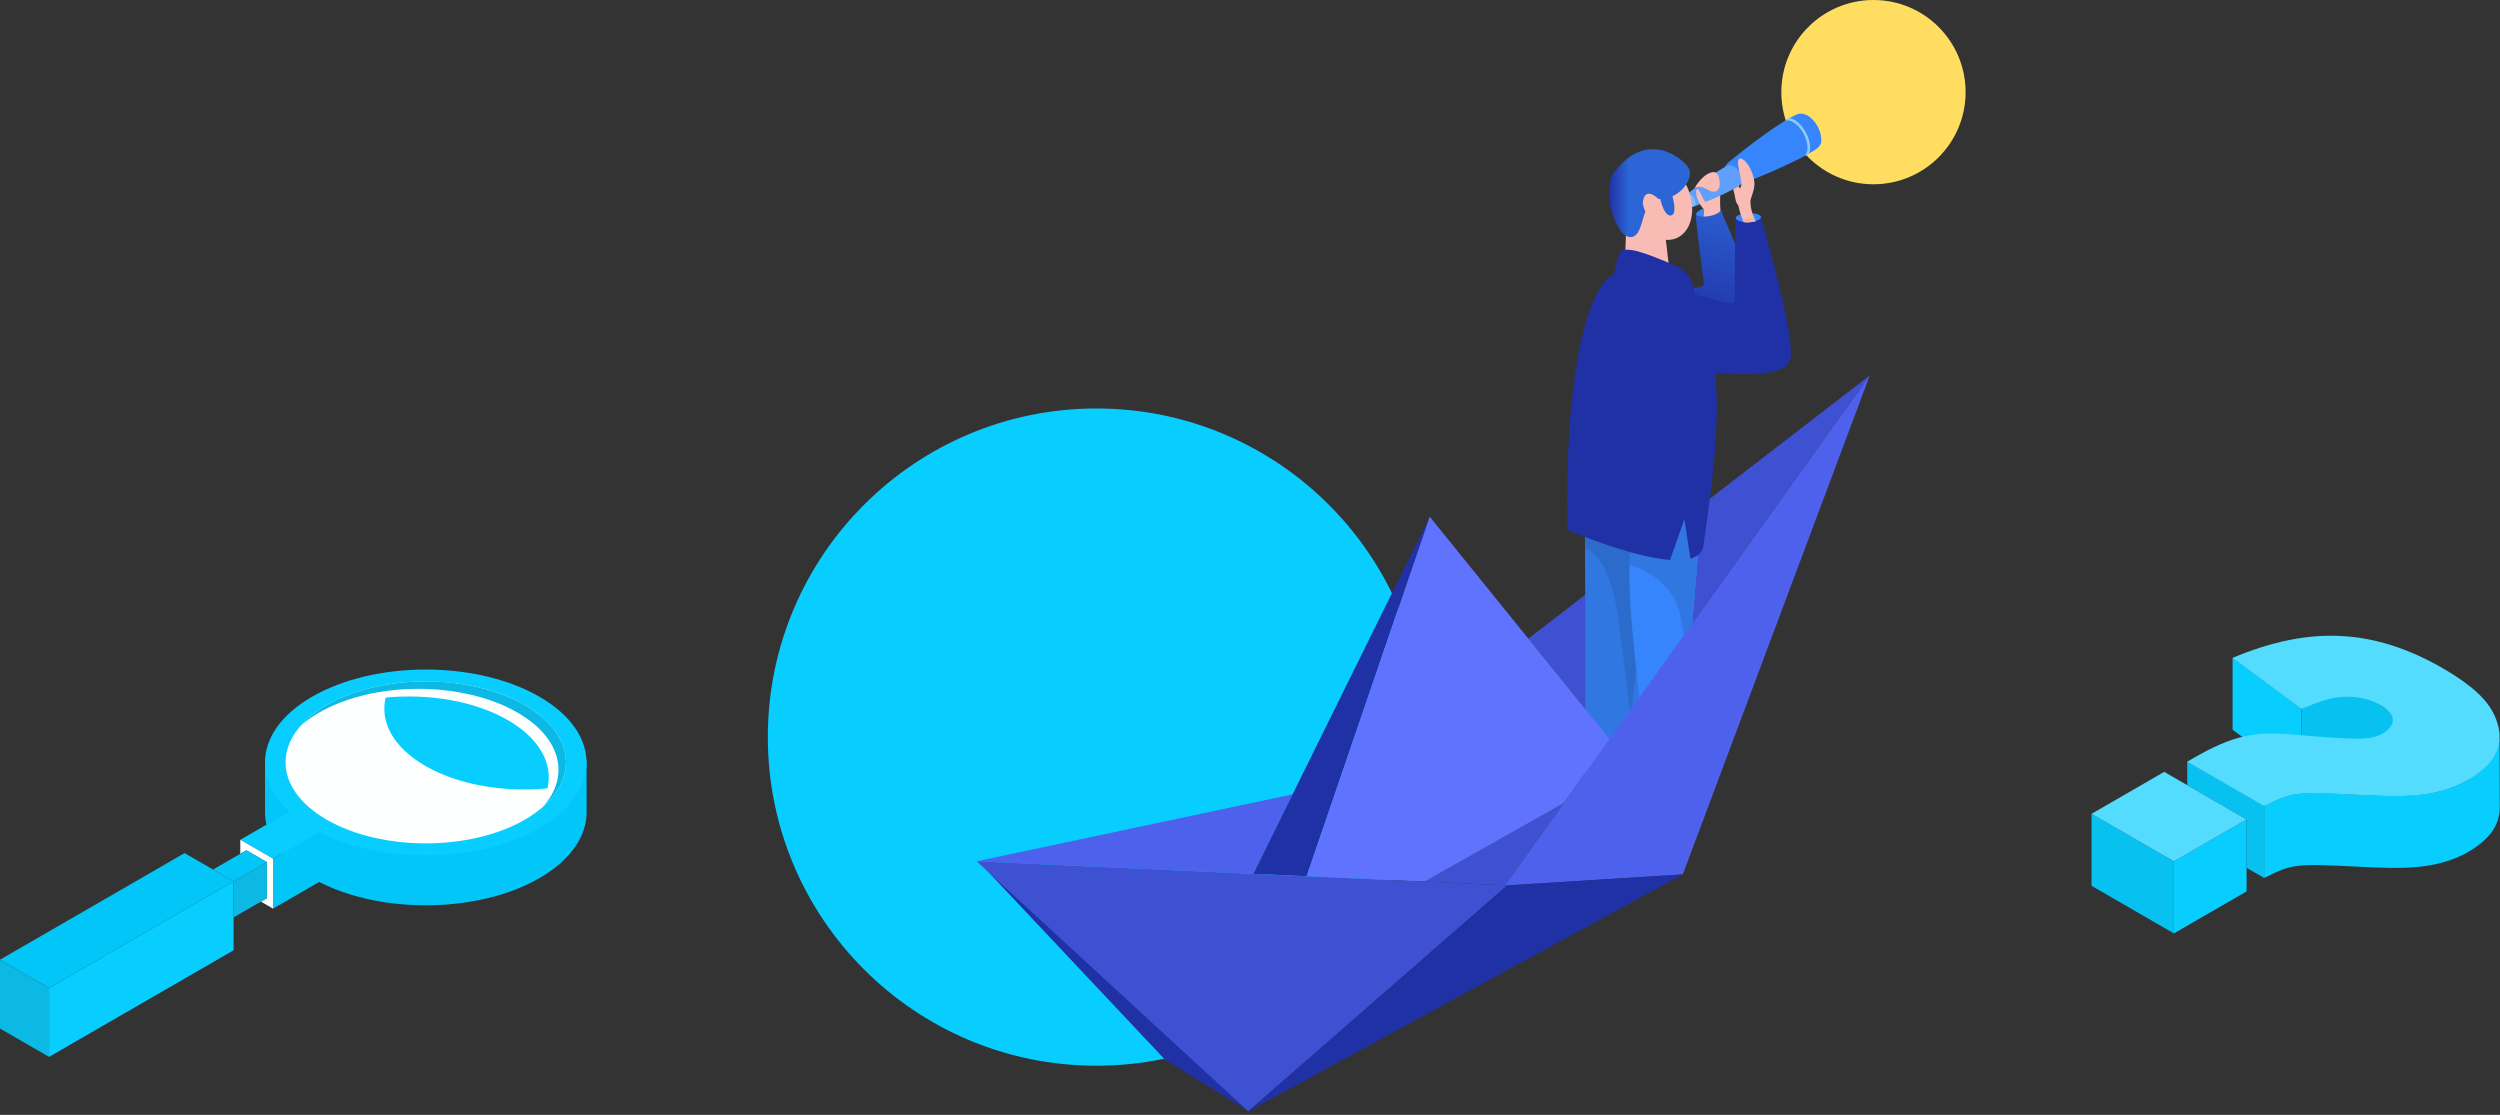 <svg width="814" height="363" viewBox="0 0 814 363" fill="none" xmlns="http://www.w3.org/2000/svg">
<rect x="0" y="0" width="814" height="363" fill="#333333" stroke="none"/>
<circle cx="610" cy="30" r="30" fill="#FFDD60"/>
<circle cx="357" cy="240" r="107" fill="#08CDFF"/>
<path d="M86.287 264.719C86.286 264.596 86.286 264.473 86.287 264.351V247.668H94.117V248.624C96.204 246.682 98.691 244.841 101.611 243.154C122.058 231.347 155.194 231.347 175.64 243.154C178.577 244.854 181.085 246.708 183.175 248.666V247.309H191V264.82C190.838 272.462 185.729 280.083 175.64 285.914C155.194 297.723 122.058 297.723 101.611 285.914C91.673 280.175 86.583 272.701 86.306 265.179L86.287 264.719Z" fill="#03C6F8"/>
<path d="M101.61 226.856C81.168 238.664 81.168 257.809 101.61 269.616C122.057 281.424 155.193 281.424 175.639 269.616C196.074 257.809 196.074 238.664 175.639 226.856C155.193 215.048 122.057 215.048 101.61 226.856Z" fill="#08CDFF"/>
<path d="M106.346 229.592C88.519 239.888 88.519 256.583 106.346 266.881C124.17 277.178 153.08 277.178 170.902 266.881C188.724 256.583 188.724 239.888 170.902 229.592C153.08 219.295 124.17 219.295 106.346 229.592Z" fill="#FEFFFF"/>
<path d="M168.488 232.01C150.654 221.713 121.756 221.713 103.928 232.01C101.657 233.322 99.683 234.74 97.991 236.233C100.109 233.841 102.88 231.593 106.346 229.592C124.171 219.295 153.081 219.295 170.903 229.592C186.461 238.577 188.434 252.432 176.836 262.658C185.613 252.749 182.85 240.306 168.488 232.01Z" fill="#0CB9E4"/>
<path d="M165.353 234.473C175.849 240.534 180.121 248.81 178.252 256.696C164.215 258.047 149.307 255.629 138.474 249.37C127.967 243.304 123.694 235.021 125.564 227.131C139.601 225.784 154.52 228.215 165.353 234.473Z" fill="#08CDFF"/>
<path d="M103.913 287.173V270.902L88.892 279.58V295.85L103.913 287.173Z" fill="#03C6F8"/>
<path d="M78.245 273.431L96.689 262.779L107.335 268.929L88.892 279.58L78.245 273.431Z" fill="#08CDFF"/>
<path d="M78.245 273.431V277.992L80.22 276.853L86.917 280.721V292.428L84.943 293.569L88.892 295.85V279.58L78.245 273.431Z" fill="white"/>
<path d="M86.917 292.428V280.721L76.059 286.992V298.7L84.943 293.569L86.917 292.428Z" fill="#0CB9E4"/>
<path d="M86.917 280.721L80.22 276.853L78.245 277.992L69.363 283.124L76.059 286.992L86.917 280.721Z" fill="#03C6F8"/>
<path d="M60.092 277.769L0 312.479L15.967 321.701L76.059 286.992L69.363 283.124L60.092 277.769Z" fill="#03C6F8"/>
<path d="M76.059 286.992L15.967 321.701V344.118L76.059 309.409V298.7V286.992Z" fill="#08CDFF"/>
<path d="M15.967 321.701V344.118L0 334.896V312.479L15.967 321.701Z" fill="#0CB9E4"/>
<path d="M406.917 362.007L379.374 345.083L320 282L406.917 362.007Z" fill="#2030A5"/>
<path d="M318 280.433L420.867 258.635L408.077 284.527L318 280.433Z" fill="#4E61ED"/>
<path d="M497.628 207.945L608.817 122.215L524.079 240.653L497.628 207.945Z" fill="#3F51D3"/>
<path d="M502.64 265.181L463.832 287.06L483.394 287.949L490.024 288.251L494.616 281.832L506.159 265.698L509.159 261.505L502.64 265.181Z" fill="#3F51D3"/>
<path d="M420.867 258.635L465.52 168.24L425.444 285.316L408.076 284.527L420.867 258.635Z" fill="#2030A5"/>
<path d="M552.839 71.339L552.18 69.698C552.18 69.698 552.81 67.988 556.798 67.347C560.788 66.706 560.474 69.364 560.474 69.364L552.839 71.339Z" fill="#3685FC"/>
<path d="M553.22 63.101L554.899 67.132L554.698 71.16L560.269 71.363L560.068 66.192L560.135 60.55L553.22 63.101Z" fill="#F8BCB4"/>
<path d="M560.24 68.305C560.222 69.1 558.589 70.007 556.442 70.374C554.308 70.739 552.474 70.433 552.179 69.698C551.949 69.507 552.47 74.648 554.755 92.105C555.309 96.335 533.492 90.425 525.728 99.867C520.533 106.186 525.194 121.058 540.286 120.814C555.377 120.569 574.342 119.82 575.658 113.027C576.929 106.468 561.313 70.751 560.24 68.305Z" fill="url(#paint0_linear)"/>
<path d="M520.177 271.797C518.455 271.797 516.758 271.216 516.732 268.932C516.713 267.361 516.981 266.222 517.336 265.366C517.406 265.799 517.481 266.115 517.562 266.296C518.04 267.359 520.276 268.437 522.216 268.437C522.599 268.437 522.969 268.394 523.313 268.302C525.321 267.763 526.449 266.346 526.448 265.007C526.448 264.969 526.446 264.931 526.445 264.894V264.893C526.445 264.813 526.962 261.146 527.704 255.858L534.035 251.655C534.109 254.07 534.197 256.514 534.3 258.887C533.804 259.902 533.343 260.796 532.959 261.455C528.23 269.589 525.344 270.562 524.237 270.562C523.889 270.562 523.716 270.466 523.716 270.466L523.777 271.171C523.777 271.171 521.964 271.797 520.177 271.797Z" fill="url(#paint1_linear)"/>
<path d="M526.444 264.894C526.435 264.704 532.095 225.15 532.887 217.523C533.677 209.896 539.419 165.826 539.419 165.826C539.419 165.826 540.62 156.869 539.93 156.537C536.731 154.989 533.108 154.507 523.161 156.381C511.07 158.661 518.515 210.328 517.545 221.334C516.654 231.46 516.341 263.588 517.562 266.296C518.134 267.568 521.225 268.861 523.313 268.302C525.378 267.748 526.511 266.266 526.444 264.894Z" fill="#3685FC"/>
<path d="M516.154 268.437H540.144V155.165H516.154V268.437Z" fill="#3077E2"/>
<path d="M530.897 232.897C530.999 232.155 531.098 231.424 531.195 230.707C531.098 231.424 530.999 232.155 530.897 232.897Z" fill="#E5E5E5"/>
<path d="M531.194 230.707C531.926 225.314 532.53 220.7 532.81 218.218C532.532 220.702 531.925 225.315 531.194 230.707Z" fill="#92B5E3"/>
<path d="M530.896 232.897C530.099 226.063 528.774 215.37 526.72 200.562C524.666 185.743 520.077 180.26 516.207 178.378C516.315 173.922 516.627 169.778 517.258 166.309L521.54 159.585L536.664 167.626C536.624 167.636 536.586 167.644 536.547 167.654C527.588 169.77 530.813 199.005 532.81 218.218C532.493 221.031 531.759 226.578 530.896 232.897Z" fill="#2B6BCB"/>
<path d="M542.353 269.21L551.794 262.299C553.213 261.261 555.108 262.722 554.465 264.359C553.341 267.223 552.013 270.463 551.122 272.171C545.401 283.132 542.3 281.594 542.3 281.594L542.392 282.295C542.392 282.295 535.517 285.026 535.252 280.38C535.033 276.55 536.635 275.215 537.071 274.338C537.163 274.152 537.283 273.995 537.434 273.852L542.181 269.353L542.353 269.21Z" fill="url(#paint2_linear)"/>
<path d="M544.77 275.903C544.752 275.713 548.604 235.942 549.048 228.287C549.491 220.632 553.218 176.346 553.218 176.346C553.218 176.346 554.01 167.343 553.307 167.043C550.04 165.644 546.399 165.328 536.547 167.654C524.574 170.482 534.365 221.755 533.897 232.795C533.467 242.95 534.618 275.059 535.961 277.71C536.59 278.954 539.738 280.104 541.798 279.45C543.835 278.803 544.9 277.27 544.77 275.903Z" fill="#3685FC"/>
<path d="M550.285 211.942C550.374 210.822 550.466 209.681 550.559 208.522C550.466 209.678 550.374 210.823 550.285 211.942ZM550.565 208.455C550.578 208.292 550.592 208.126 550.606 207.961C550.592 208.126 550.578 208.292 550.565 208.455ZM550.608 207.917C550.615 207.834 550.622 207.754 550.629 207.671C550.622 207.753 550.615 207.836 550.608 207.917ZM550.634 207.607C550.637 207.559 550.641 207.513 550.645 207.467C550.641 207.515 550.637 207.559 550.634 207.607ZM550.672 207.139C550.672 207.125 550.674 207.113 550.675 207.101C550.674 207.113 550.672 207.125 550.672 207.139Z" fill="#E5E5E5"/>
<path d="M553.139 177.3C553.139 177.297 553.139 177.296 553.139 177.293C553.139 177.296 553.139 177.297 553.139 177.3ZM553.143 177.254C553.145 177.222 553.147 177.192 553.15 177.162C553.147 177.192 553.145 177.222 553.143 177.254ZM553.151 177.145C553.152 177.141 553.152 177.135 553.152 177.131C553.152 177.137 553.152 177.141 553.151 177.145ZM553.156 177.089C553.158 177.077 553.158 177.064 553.159 177.052C553.158 177.064 553.158 177.077 553.156 177.089ZM553.16 177.041C553.16 177.036 553.16 177.032 553.162 177.026C553.16 177.032 553.16 177.036 553.16 177.041ZM553.162 177.02C553.162 177.017 553.163 177.013 553.163 177.009C553.163 177.013 553.162 177.017 553.162 177.02ZM553.169 176.947C553.169 176.945 553.169 176.943 553.169 176.941C553.169 176.943 553.169 176.945 553.169 176.947ZM553.173 176.9C553.173 176.894 553.173 176.89 553.173 176.886C553.173 176.89 553.173 176.894 553.173 176.9ZM553.175 176.863C553.175 176.86 553.175 176.858 553.175 176.855C553.175 176.858 553.175 176.86 553.175 176.863ZM553.179 176.804C553.181 176.802 553.181 176.8 553.181 176.799C553.181 176.8 553.181 176.802 553.179 176.804ZM553.182 176.777C553.182 176.775 553.182 176.773 553.182 176.772C553.182 176.773 553.182 176.775 553.182 176.777ZM553.188 176.708C553.189 176.701 553.189 176.693 553.19 176.685C553.189 176.693 553.189 176.701 553.188 176.708ZM553.192 176.67C553.192 176.668 553.192 176.667 553.192 176.666C553.192 176.667 553.192 176.668 553.192 176.67ZM553.194 176.64C553.194 176.638 553.194 176.637 553.194 176.636C553.194 176.637 553.194 176.638 553.194 176.64ZM553.199 176.584C553.199 176.58 553.2 176.575 553.2 176.57C553.2 176.575 553.199 176.58 553.199 176.584ZM553.204 176.524C553.204 176.523 553.204 176.523 553.204 176.523C553.204 176.523 553.204 176.523 553.204 176.524ZM553.205 176.5C553.205 176.498 553.205 176.498 553.205 176.497C553.205 176.498 553.205 176.498 553.205 176.5ZM553.211 176.44C553.211 176.438 553.211 176.436 553.211 176.434C553.211 176.436 553.211 176.438 553.211 176.44ZM553.212 176.43C553.212 176.426 553.212 176.423 553.212 176.419C553.212 176.423 553.212 176.426 553.212 176.43ZM553.214 176.414C553.214 176.413 553.214 176.411 553.214 176.41C553.214 176.411 553.214 176.413 553.214 176.414ZM553.214 176.407C553.214 176.4 553.215 176.393 553.215 176.388C553.215 176.395 553.214 176.4 553.214 176.407ZM553.216 176.369V176.368V176.369ZM553.218 176.362C553.218 176.361 553.218 176.361 553.218 176.359C553.218 176.361 553.218 176.361 553.218 176.362Z" fill="#92B5E3"/>
<path d="M550.285 211.942C549.141 209.862 548.108 206.792 547.443 202.183C545.715 190.198 536.063 185.608 530.623 183.948C530.702 181.569 530.875 179.347 531.167 177.354L538.823 167.142C542.723 166.305 545.518 165.953 547.703 165.953C550.086 165.953 551.741 166.373 553.307 167.043C553.522 167.135 553.598 168.046 553.598 169.264C553.6 172.018 553.219 176.346 553.219 176.346C553.219 176.346 553.219 176.347 553.219 176.35C553.217 176.353 553.217 176.355 553.217 176.359C553.217 176.361 553.217 176.361 553.217 176.362C553.217 176.364 553.217 176.366 553.216 176.368V176.369C553.216 176.37 553.216 176.372 553.216 176.374C553.216 176.378 553.215 176.384 553.215 176.388C553.215 176.393 553.213 176.4 553.213 176.407C553.213 176.408 553.213 176.408 553.213 176.41C553.213 176.411 553.213 176.412 553.213 176.414C553.212 176.415 553.212 176.418 553.212 176.419C553.212 176.423 553.212 176.426 553.212 176.43C553.212 176.432 553.211 176.433 553.211 176.434C553.211 176.436 553.211 176.438 553.211 176.44C553.209 176.457 553.208 176.476 553.205 176.497C553.205 176.498 553.205 176.498 553.205 176.5C553.205 176.506 553.204 176.515 553.204 176.523C553.204 176.523 553.204 176.523 553.204 176.524C553.202 176.538 553.201 176.554 553.2 176.57C553.2 176.574 553.198 176.58 553.198 176.584C553.197 176.6 553.196 176.618 553.194 176.636C553.194 176.637 553.194 176.638 553.194 176.64C553.193 176.648 553.193 176.656 553.191 176.666C553.191 176.667 553.191 176.668 553.191 176.67C553.19 176.675 553.19 176.681 553.19 176.685C553.189 176.693 553.189 176.701 553.187 176.708C553.186 176.728 553.185 176.75 553.182 176.772C553.182 176.773 553.182 176.775 553.182 176.777C553.182 176.784 553.181 176.791 553.181 176.799C553.181 176.8 553.181 176.802 553.179 176.804C553.178 176.821 553.177 176.837 553.175 176.855C553.175 176.858 553.175 176.86 553.175 176.863C553.174 176.871 553.174 176.879 553.172 176.886C553.172 176.89 553.172 176.894 553.172 176.9C553.171 176.913 553.17 176.927 553.168 176.941C553.168 176.943 553.168 176.945 553.168 176.947C553.166 176.966 553.164 176.988 553.163 177.009C553.163 177.013 553.162 177.017 553.162 177.019C553.162 177.022 553.162 177.024 553.162 177.026C553.16 177.032 553.16 177.036 553.16 177.041C553.16 177.044 553.159 177.048 553.159 177.052C553.157 177.064 553.157 177.077 553.156 177.089C553.155 177.102 553.153 177.117 553.152 177.131C553.152 177.135 553.152 177.141 553.151 177.145C553.151 177.151 553.151 177.157 553.149 177.162C553.147 177.192 553.145 177.222 553.143 177.254C553.141 177.267 553.14 177.279 553.138 177.293C553.138 177.296 553.138 177.297 553.138 177.3C552.83 180.98 551.683 194.673 550.675 207.101C550.674 207.113 550.672 207.125 550.672 207.139C550.663 207.248 550.653 207.358 550.645 207.467C550.641 207.513 550.637 207.559 550.634 207.607C550.631 207.627 550.63 207.649 550.629 207.671C550.622 207.754 550.615 207.834 550.608 207.917C550.607 207.932 550.606 207.946 550.606 207.961C550.592 208.126 550.578 208.292 550.565 208.455C550.563 208.478 550.562 208.498 550.559 208.522C550.465 209.681 550.374 210.822 550.285 211.942Z" fill="#3077E2"/>
<path d="M592.367 47.607C593.147 46.63 592.998 45.834 592.998 45.362C592.998 42.5 590.989 39.017 588.51 37.586C588.404 37.525 588.197 37.425 587.943 37.324C587.396 37.089 586.885 36.984 586.418 37.002C586.29 36.996 586.168 37.01 586.037 37.02C585.708 37.062 585.445 37.086 585.191 37.194C579.617 39.547 568.121 48.447 562.974 52.708C561.328 54.069 561.575 54.849 561.575 55.201C561.575 55.673 561.68 56.17 561.842 56.666C562.273 57.981 563.194 59.265 564.281 59.891C564.635 60.095 564.969 60.198 565.278 60.234C565.649 60.279 566.105 60.232 566.829 59.966C572.268 57.96 585.028 52.626 590.904 48.869C591.352 48.582 591.68 48.308 591.959 48.043C592.109 47.919 592.246 47.775 592.367 47.607Z" fill="#3685FC"/>
<path d="M566.729 59.96C567.181 59.395 567.094 58.934 567.094 58.662C567.094 57.008 565.933 54.997 564.501 54.17C564.44 54.136 564.321 54.077 564.173 54.019C563.857 53.883 563.562 53.823 563.293 53.832L563.073 53.843C562.882 53.868 562.731 53.883 562.584 53.944C559.363 55.303 552.724 60.445 549.749 62.905C548.799 63.692 548.941 64.142 548.941 64.347C548.941 64.619 549.002 64.907 549.096 65.193C549.345 65.952 549.876 66.694 550.504 67.056C550.709 67.174 550.901 67.233 551.08 67.255C551.295 67.279 551.558 67.253 551.975 67.098C555.119 65.94 562.49 62.859 565.884 60.688C566.143 60.522 566.333 60.364 566.494 60.211L566.729 59.96Z" fill="#609FFD"/>
<path d="M552.069 66.152C552.069 67.15 551.368 67.554 550.506 67.056C549.642 66.557 548.941 65.344 548.941 64.347C548.941 63.349 549.642 62.945 550.506 63.444C551.368 63.942 552.069 65.155 552.069 66.152Z" fill="#83B8FC"/>
<path d="M567.094 58.662C567.094 60.317 565.934 60.988 564.501 60.16C563.07 59.333 561.909 57.322 561.909 55.667C561.909 54.013 563.07 53.342 564.501 54.17C565.934 54.997 567.094 57.008 567.094 58.662Z" fill="#609FFD"/>
<path d="M587.292 50.938C586.673 51.266 586.03 51.598 585.363 51.932C586.046 51.595 586.692 51.259 587.319 50.927L587.292 50.938Z" fill="#90CAF4"/>
<path d="M587.337 50.917C587.942 50.595 588.515 50.279 589.061 49.97C589.256 49.417 589.38 48.795 589.38 48.078C589.38 44.763 587.129 40.718 584.363 39.059C583.803 38.725 583.259 38.536 582.733 38.427C581.644 39.038 580.446 39.778 579.189 40.597C579.836 40.182 580.484 39.764 581.097 39.39C581.386 39.287 581.681 39.206 582.006 39.206C582.59 39.206 583.247 39.415 583.936 39.83C586.465 41.346 588.525 45.046 588.525 48.078C588.525 49.224 588.213 50.095 587.669 50.627L587.693 50.725L587.348 50.906L587.337 50.917Z" fill="#90CAF4"/>
<path d="M551.807 97.367C563.523 118.152 558.153 152.608 554.669 177.508C554.34 179.86 552.755 181.221 550.394 181.894L548.447 169.042L543.771 182.33C530.632 181.335 510.368 172.527 510.368 172.527C510.368 172.527 508.26 114.336 521.191 93.46C529.815 79.537 550.828 95.629 551.807 97.367Z" fill="#2030A5"/>
<path d="M542.159 76.032L543.28 85.68L529.11 84.401L529.751 67.078L542.159 76.032Z" fill="#F8BCB4"/>
<path d="M531.463 68.939C534.496 75.852 540.978 79.686 545.94 77.508C550.901 75.328 552.465 67.958 549.433 61.048C546.4 54.136 539.92 50.301 534.957 52.479C529.995 54.658 528.431 62.029 531.463 68.939Z" fill="#F8BCB4"/>
<path d="M525.362 56.335C536.969 40.886 549.304 52.881 550.082 55.209C550.912 57.692 548.673 62.018 544.561 63.873C545.133 66.11 545.861 70.04 543.955 70.172C542.21 70.295 541.114 67.034 540.561 64.759L540.443 64.767C540.291 64.767 540.147 64.779 540.002 64.791C539.148 63.971 536.128 61.382 535.105 64.755C534.68 66.163 535.071 67.594 535.743 68.855C534.379 72.419 534.001 77.045 530.996 77.208C526.091 77.472 521.288 61.758 525.362 56.335Z" fill="url(#paint3_linear)"/>
<path d="M551.396 100.33C551.396 100.33 553.965 90.051 545.352 86.423C536.74 82.795 528.58 79.318 527.221 82.644C525.861 85.97 524.802 92.621 524.802 92.621L532.357 103.354L551.396 100.33Z" fill="#2030A5"/>
<path d="M573.392 70.729C573.425 71.559 571.607 72.304 569.334 72.392C567.06 72.481 565.191 71.88 565.158 71.052C565.126 70.221 566.943 69.477 569.217 69.389C571.49 69.299 573.361 69.899 573.392 70.729Z" fill="#3685FC"/>
<path d="M567.742 121.872C561.24 121.872 553.598 121.089 546.766 120.307C531.771 118.587 529.081 103.236 535.052 97.646C537.349 95.493 540.441 94.745 543.767 94.745C547.587 94.745 551.715 95.734 555.297 96.725C558.88 97.714 561.917 98.704 563.558 98.704C564.393 98.704 564.865 98.448 564.865 97.807C564.865 80.739 564.983 71.522 565.176 71.174C565.18 71.167 565.183 71.163 565.187 71.163C565.19 71.163 565.193 71.165 565.195 71.167C565.378 71.882 566.933 72.4 568.893 72.4C569.019 72.4 569.147 72.399 569.278 72.395C569.295 72.394 569.314 72.394 569.333 72.392C569.344 72.392 569.357 72.391 569.369 72.391C569.37 72.391 569.373 72.391 569.376 72.391C569.388 72.389 569.4 72.389 569.412 72.389C569.412 72.389 569.412 72.389 569.414 72.389C569.625 72.379 569.833 72.364 570.034 72.343C570.037 72.343 570.039 72.343 570.041 72.342C570.046 72.342 570.05 72.342 570.056 72.34C571.883 72.15 573.261 71.532 573.367 70.835C573.371 70.847 573.373 70.861 573.378 70.875C574.218 73.758 584.951 110.873 582.851 117.181C581.659 120.754 575.515 121.872 567.742 121.872Z" fill="#2030A5"/>
<path d="M566.032 60.573L565.885 60.688C565.432 60.978 564.901 61.284 564.327 61.599C564.575 62.385 564.822 63.327 564.96 64.308C565.3 66.725 566.275 67.023 566.275 67.023L567.123 63.077C566.951 61.972 566.489 61.154 566.032 60.573Z" fill="#F8BCB4"/>
<path d="M565.859 65.939C566.198 68.741 567.379 71.478 567.775 72.34C568.256 72.394 568.781 72.414 569.334 72.392C570.184 72.359 570.963 72.231 571.609 72.044C571.642 71.955 569.78 68.68 569.955 65.185C570.676 62.849 571.449 61.097 571.2 59.088C570.721 55.23 568.248 51.856 566.867 51.622C564.62 51.241 567.048 57.46 567.008 60.007C567.003 60.205 565.617 63.926 565.859 65.939Z" fill="#F8BCB4"/>
<path d="M568.903 72.4C568.507 72.4 568.13 72.38 567.775 72.34C567.765 72.319 567.755 72.297 567.744 72.272C567.755 72.297 567.765 72.319 567.775 72.34C568.13 72.38 568.507 72.4 568.903 72.4C569.044 72.4 569.187 72.398 569.334 72.392C569.187 72.398 569.044 72.4 568.903 72.4ZM569.494 72.385C570.283 72.343 571.004 72.219 571.61 72.044C571.61 72.044 571.611 72.044 571.611 72.042C571.611 72.044 571.61 72.044 571.61 72.044C571.004 72.219 570.283 72.343 569.494 72.385Z" fill="#5886E0"/>
<path d="M571.611 72.042V72.041V72.042ZM571.609 72.027C571.609 72.026 571.609 72.026 571.609 72.026C571.609 72.026 571.609 72.026 571.609 72.027ZM571.609 72.026C571.573 71.909 571.247 71.28 570.892 70.341C570.894 70.338 570.896 70.337 570.897 70.336C571.249 71.267 571.574 71.908 571.609 72.026Z" fill="#5886E0"/>
<path d="M568.903 72.4C568.507 72.4 568.13 72.38 567.775 72.34C567.765 72.319 567.755 72.297 567.744 72.272C567.624 72.008 567.447 71.597 567.249 71.097C567.673 71.233 568.129 71.321 568.593 71.321C569.379 71.321 570.185 71.065 570.891 70.341C571.246 71.28 571.573 71.909 571.608 72.026C571.608 72.026 571.608 72.026 571.608 72.027C571.61 72.033 571.611 72.037 571.611 72.04C571.611 72.041 571.611 72.041 571.611 72.041V72.042C571.611 72.044 571.61 72.044 571.61 72.044C571.004 72.219 570.283 72.343 569.494 72.385C569.467 72.387 569.44 72.388 569.414 72.389C569.413 72.389 569.413 72.389 569.413 72.389C569.401 72.389 569.388 72.389 569.376 72.391C569.373 72.391 569.371 72.391 569.369 72.391C569.357 72.391 569.345 72.392 569.334 72.392C569.187 72.398 569.044 72.4 568.903 72.4Z" fill="#F3B2A6"/>
<path d="M551.69 61.389C551.69 61.389 552.952 59.894 556.01 61.74C559.069 63.589 560.155 61.306 559.928 59.318C559.702 57.33 559.324 55.156 556.465 56.404C553.605 57.652 551.69 61.389 551.69 61.389Z" fill="#F8BCB4"/>
<path d="M557.629 65.676C557.629 65.676 555.823 67.376 554.576 64.684C553.328 61.993 552.541 60.811 552.283 62.119C552.026 63.427 553.247 67.615 556.053 69.032C558.859 70.45 556.719 68.011 556.719 68.011L557.629 65.676Z" fill="#F8BCB4"/>
<path d="M425.445 285.316L465.521 168.24L497.629 207.945L524.079 240.652L509.16 261.505L502.641 265.181L463.833 287.06L425.445 285.316Z" fill="#6073FF"/>
<path d="M608.817 122.215L547.925 284.71L490.739 288.284L490.025 288.251L494.617 281.832L506.161 265.698L509.16 261.506L524.08 240.652L608.817 122.215Z" fill="#4E61ED"/>
<path d="M406.436 361.839L319.519 281.832L318 280.433L408.077 284.527L425.445 285.316L463.832 287.061L483.394 287.949L490.024 288.251L490.738 288.284L406.436 361.839Z" fill="#3F51D3"/>
<path d="M547.925 284.71L406.437 361.839L490.739 288.284L547.925 284.71Z" fill="#2030A5"/>
<path d="M737.211 285.868L731.478 282.557V266.809L712.17 255.657V247.968L737.211 262.432V285.868Z" fill="#07C2F1"/>
<path d="M730.739 240.425L726.932 237.604V214.167L749.337 230.763V239.965L745.495 239.834L741.299 239.709L738.101 239.651L736.03 239.661L734.724 239.717L733.933 239.808L733.403 239.926L732.883 240.06L732.122 240.204L731.165 240.352L730.739 240.425Z" fill="#08CDFF"/>
<path d="M731.478 290.246L707.82 303.911V280.474L731.478 266.809V282.556V290.246Z" fill="#08CDFF"/>
<path d="M707.82 303.911L681 288.419V264.983L707.82 280.474V303.911Z" fill="#07C2F1"/>
<path d="M802.444 254.645C792.831 259.477 782.883 259.433 771.582 258.941C746.746 257.724 747.032 257.598 737.211 262.432V285.868C746.657 281.219 746.76 281.154 768.937 282.248C781.582 282.866 792.21 283.223 802.444 278.081C811.342 273.177 813.55 268.38 813.917 263.687L813.871 239.628C813.504 244.338 811.319 249.754 802.444 254.645Z" fill="#08CDFF"/>
<path d="M777.793 231.537L777.323 231.112C767.361 223.081 756.928 226.325 749.337 230.763V239.965C766.532 240.555 775.473 242.941 778.718 237.191L779.149 236.903C779.908 235.11 779.16 232.936 777.793 231.537Z" fill="#07C2F1"/>
<path d="M731.478 266.809L707.82 280.474L681 264.983L704.658 251.318L712.17 255.657L731.478 266.809Z" fill="#54DCFF"/>
<path d="M749.311 230.814L726.905 214.219C752.022 203.672 774.053 203.938 799.325 219.986C806.794 224.947 812.635 230.008 813.814 238.434C814.33 244.999 810.825 249.117 805.427 252.89C794.424 260.027 782.299 259.524 768.911 258.862C746.724 257.767 746.626 257.836 737.185 262.483L712.144 248.019C725.032 240.399 732.39 237.957 745.592 239.088C768.86 241.081 772.258 241.154 776.81 238.212C783.343 233.087 774.375 228.537 769.83 227.498C760.934 225.465 754.919 228.647 749.311 230.814Z" fill="#54DCFF"/>
<defs>
<linearGradient id="paint0_linear" x1="550.313" y1="106.43" x2="562.486" y2="60.769" gradientUnits="userSpaceOnUse">
<stop stop-color="#2030A5"/>
<stop offset="0.962" stop-color="#2C65D6"/>
<stop offset="0.996" stop-color="#2C65D6"/>
<stop offset="1" stop-color="#2C65D6"/>
</linearGradient>
<linearGradient id="paint1_linear" x1="516.731" y1="261.56" x2="536.816" y2="261.56" gradientUnits="userSpaceOnUse">
<stop stop-color="#2030A5"/>
<stop offset="0.245" stop-color="#2C65D6"/>
<stop offset="0.996" stop-color="#2C65D6"/>
<stop offset="1" stop-color="#2C65D6"/>
</linearGradient>
<linearGradient id="paint2_linear" x1="535.231" y1="272.522" x2="554.594" y2="272.522" gradientUnits="userSpaceOnUse">
<stop stop-color="#2030A5"/>
<stop offset="0.245" stop-color="#2C65D6"/>
<stop offset="0.996" stop-color="#2C65D6"/>
<stop offset="1" stop-color="#2C65D6"/>
</linearGradient>
<linearGradient id="paint3_linear" x1="523.83" y1="62.893" x2="550.253" y2="62.893" gradientUnits="userSpaceOnUse">
<stop stop-color="#2030A5"/>
<stop offset="0.245" stop-color="#2C65D6"/>
<stop offset="0.996" stop-color="#2C65D6"/>
<stop offset="1" stop-color="#2C65D6"/>
</linearGradient>
</defs>
</svg>
